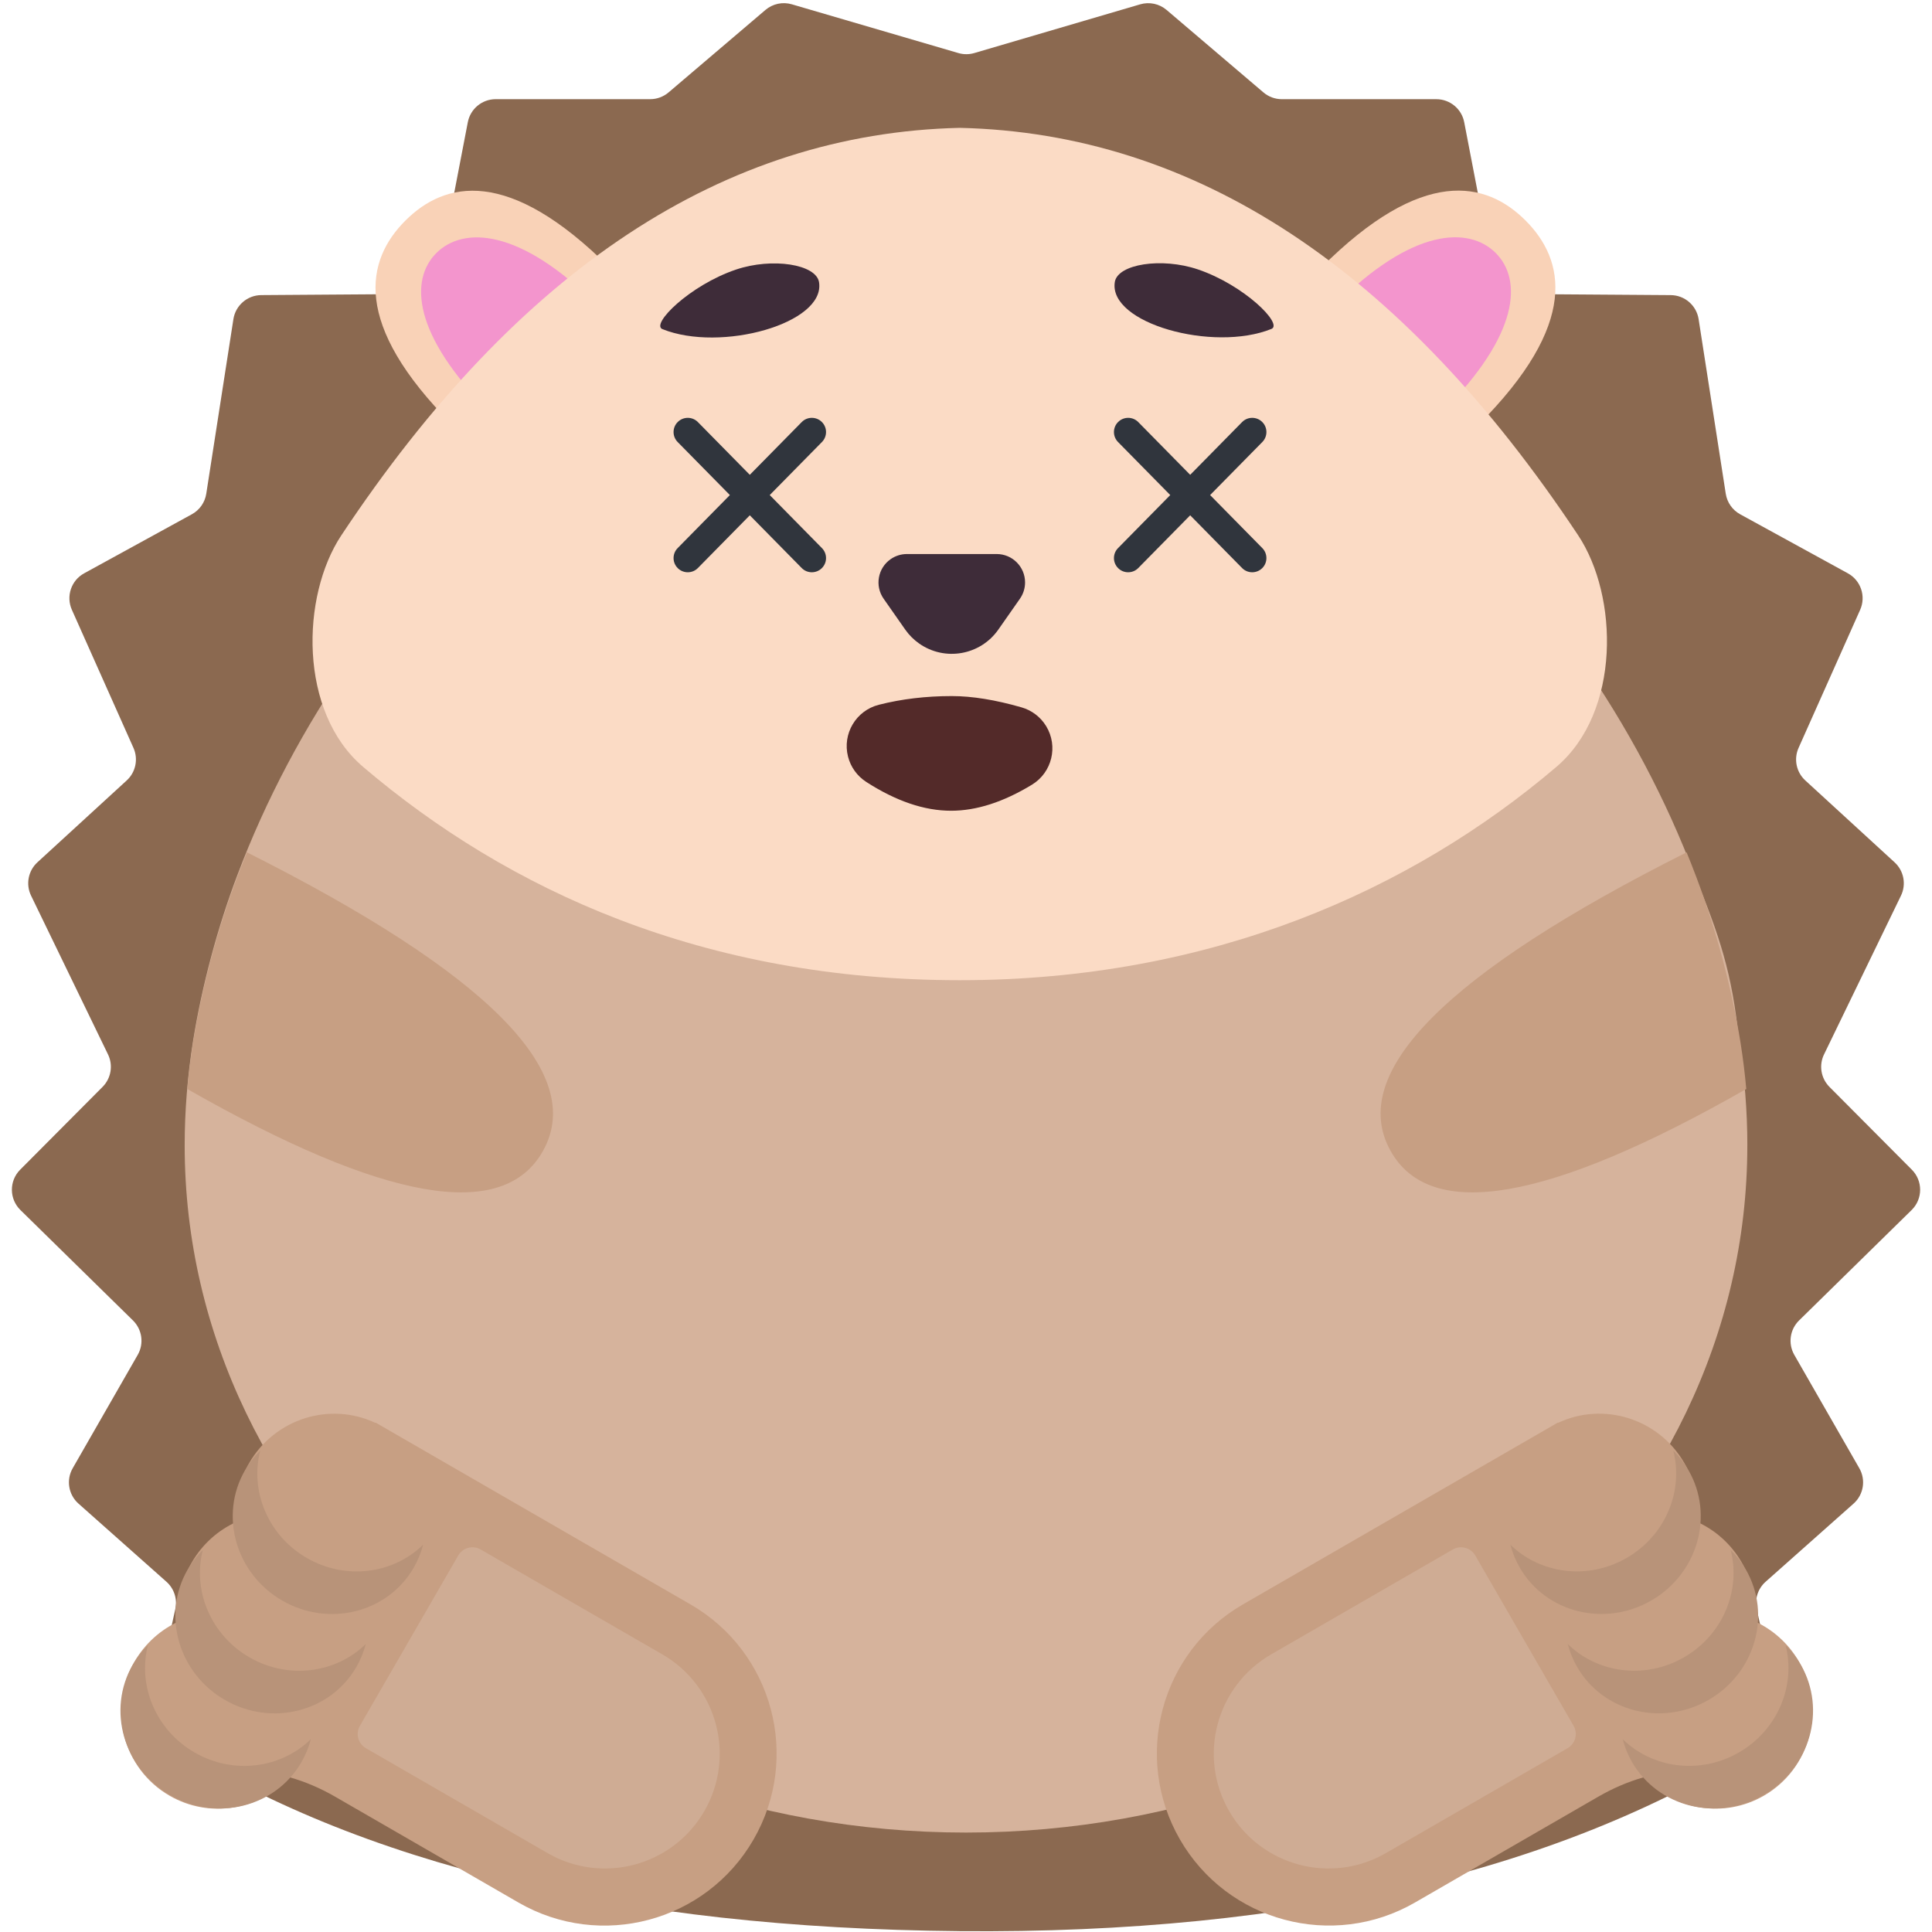 <svg height="136" viewBox="0 0 136 136" width="136" xmlns="http://www.w3.org/2000/svg"><g fill="none" fill-rule="evenodd"><path d="m67.537 135.939c-23.596-.206-42.229-4.677-55.899-13.413l-0.0 0c-.707-.452-1.057-1.298-.876-2.117l1.578-7.138c.157-.708-.082-1.445-.625-1.927l-6.191-5.5c-.708-.629-.878-1.669-.407-2.49l4.577-7.98c.453-.79.315-1.785-.334-2.423l-7.924-7.774c-.788-.774-.801-2.04-.027-2.828.003-.003.007-.007.01-.01l5.802-5.831c.599-.602.753-1.518.382-2.283l-5.417-11.178c-.385-.795-.203-1.749.448-2.346l6.286-5.764c.634-.581.825-1.503.475-2.289l-4.336-9.723c-.424-.951-.048-2.068.865-2.568l7.581-4.156c.545-.298.92-.833 1.015-1.447l1.91-12.288c.151-.969.982-1.686 1.962-1.693l10.573-.075c.953-.007 1.769-.686 1.95-1.622l2.016-10.473c.181-.941 1.005-1.622 1.964-1.622h10.873c.475 0 .935-.169 1.297-.477l6.817-5.804c.513-.437 1.212-.586 1.858-.397l11.72 3.431c.367.108.758.107 1.125-0l11.676-3.429c.647-.19 1.347-.041 1.86.396l6.816 5.804c.362.308.821.477 1.297.477h10.873c.959 0 1.783.68 1.964 1.622l2.016 10.473c.18.936.996 1.615 1.95 1.622l10.573.075c.981.007 1.811.724 1.962 1.693l1.91 12.288c.095.614.47 1.148 1.015 1.447l7.581 4.156c.913.5 1.289 1.618.865 2.568l-4.336 9.723c-.35.786-.159 1.707.475 2.289l6.286 5.764c.651.597.833 1.551.448 2.346l-5.417 11.178c-.371.765-.217 1.68.382 2.283l5.802 5.831c.779.783.776 2.049-.007 2.828-.003.003-.007.007-.01.01l-7.924 7.774c-.65.637-.787 1.633-.334 2.423l4.577 7.98c.471.822.302 1.861-.407 2.49l-6.191 5.5c-.542.482-.781 1.219-.625 1.927l1.579 7.14c.181.818-.168 1.663-.873 2.115-14.263 9.149-33.207 13.62-56.833 13.413z" fill="#8b6950" fill-rule="nonzero"/><path d="m95.139 26.231c0-10.104 3.913-12.533 7.826-12.533 3.913 0 7.826 2.429 7.826 12.533z" fill="#f9d2b7" transform="matrix(.707 .707 -.707 .707 44.275 -66.96)"/><path d="m96.179 26.793c0-7.685 2.74-10.576 5.403-10.576 2.663 0 5.249 2.891 5.249 10.576z" fill="#f395cd" transform="matrix(.707 .707 -.707 .707 44.936 -65.476)"/><path d="m25.139 26.231c0-10.104 3.913-12.533 7.826-12.533s7.826 2.429 7.826 12.533z" fill="#f9d2b7" transform="matrix(-.707 .707 .707 .707 42.158 -17.462)"/><path d="m29.179 26.793c0-7.685 2.74-10.576 5.403-10.576s5.249 2.891 5.249 10.576z" fill="#f395cd" transform="matrix(-.707 .707 .707 .707 43.698 -18.1)"/><path d="m123 80.625c0 26.719-24.628 48.375-55 48.375-30.384 0-55-21.656-55-48.375 0-2.408.197-4.86.587-7.335.633-3.927 1.734-8.03 3.117-11.678 7.969-21.15 27.928-40.612 51.297-40.612 23.357 0 43.329 19.462 51.297 40.612 1.721 4.23 2.651 6.857 3.117 11.678.391 2.475.587 4.928.587 7.335z" fill="#d6b39c"/><path d="m111.093 37.684c2.84 4.28 3.014 12.428-1.533 16.299-10.195 8.678-24.284 15.017-42 15.017-18.04 0-31.805-6.339-42-15.017-4.547-3.871-4.373-12.019-1.533-16.299 12.436-18.74 26.947-28.302 43.533-28.684 16.586.382 31.097 9.944 43.533 28.684z" fill="#fbdbc5"/><path d="m63.841 39h6.317c1.105 0 2 .895 2 2 0 .41-.126.811-.362 1.147l-1.52 2.172c-1.267 1.81-3.761 2.25-5.571.983-.383-.268-.715-.601-.983-.983l-1.52-2.172c-.633-.905-.413-2.152.492-2.785.336-.235.737-.362 1.147-.362z" fill="#3e2c39" fill-rule="nonzero"/><path d="m99.514 100.277c1.137-.81 2.531-1.287 4.038-1.287s2.902.477 4.038 1.287c1.137-.81 2.531-1.287 4.038-1.287 3.824 0 6.923 3.07 6.923 6.857 0 3.252-2.285 5.975-5.352 6.68-.278 1.097-.417 2.249-.417 3.457v14.891c0 6.691-5.424 12.115-12.115 12.115-6.691 0-12.115-5.424-12.115-12.115v-25.599h.024c.293-3.52 3.27-6.286 6.899-6.286 1.507 0 2.902.477 4.038 1.287z" fill="#c79f83" transform="matrix(.5 .866 -.866 .5 156.557 -29.185)"/><g fill="#b89379"><path d="m117.864 129.36c2.825-.787 4.904-3.453 4.904-6.621s-2.079-5.835-4.904-6.621c.552-.154 1.132-.236 1.731-.236 3.664 0 6.635 3.07 6.635 6.857 0 3.787-2.97 6.857-6.635 6.857-.599 0-1.179-.082-1.731-.236z" transform="matrix(.5 .866 -.866 .5 167.318 -44.327)"/><path d="m113.998 122.663c2.825-.787 4.904-3.453 4.904-6.621s-2.079-5.835-4.904-6.621c.552-.154 1.132-.236 1.731-.236 3.664 0 6.635 3.07 6.635 6.857 0 3.787-2.97 6.857-6.635 6.857-.599 0-1.179-.082-1.731-.236z" transform="matrix(.5 .866 -.866 .5 159.586 -44.327)"/><path d="m109.96 115.669c2.825-.787 4.904-3.453 4.904-6.621s-2.079-5.835-4.904-6.621c.552-.154 1.132-.236 1.731-.236 3.664 0 6.635 3.07 6.635 6.857 0 3.787-2.97 6.857-6.635 6.857-.599 0-1.179-.082-1.731-.236z" transform="matrix(.5 .866 -.866 .5 151.509 -44.327)"/></g><path d="m89.991 109.492h13.846c.637 0 1.154.517 1.154 1.154v14.769c0 4.461-3.616 8.077-8.077 8.077-4.461 0-8.077-3.616-8.077-8.077v-14.769c0-.637.517-1.154 1.154-1.154z" fill="#cfac94" fill-rule="nonzero" transform="matrix(.5 .866 -.866 .5 153.672 -23.184)"/><path d="m28.514 100.277c1.137-.81 2.531-1.287 4.038-1.287s2.902.477 4.038 1.287c1.137-.81 2.531-1.287 4.038-1.287 3.824 0 6.923 3.07 6.923 6.857 0 3.252-2.285 5.975-5.352 6.68-.278 1.097-.417 2.249-.417 3.457v14.891c0 6.691-5.424 12.115-12.115 12.115s-12.115-5.424-12.115-12.115v-25.599h.024c.293-3.52 3.27-6.286 6.899-6.286 1.507 0 2.902.477 4.038 1.287z" fill="#c79f83" transform="matrix(-.5 .866 .866 .5 -55.952 32.304)"/><path d="m9.875 129.36c2.825-.787 4.904-3.453 4.904-6.621s-2.079-5.835-4.904-6.621c.552-.154 1.132-.236 1.731-.236 3.664 0 6.635 3.07 6.635 6.857 0 3.787-2.97 6.857-6.635 6.857-.599 0-1.179-.082-1.731-.236z" fill="#b89379" transform="matrix(-.5 .866 .866 .5 -85.207 49.194)"/><path d="m13.741 122.663c2.825-.787 4.904-3.453 4.904-6.621s-2.079-5.835-4.904-6.621c.552-.154 1.132-.236 1.731-.236 3.664 0 6.635 3.07 6.635 6.857 0 3.787-2.97 6.857-6.635 6.857-.599 0-1.179-.082-1.731-.236z" fill="#b89379" transform="matrix(-.5 .866 .866 .5 -73.61 42.498)"/><path d="m17.78 115.669c2.825-.787 4.904-3.453 4.904-6.621s-2.079-5.835-4.904-6.621c.552-.154 1.132-.236 1.731-.236 3.664 0 6.635 3.07 6.635 6.857 0 3.787-2.97 6.857-6.635 6.857-.599 0-1.179-.082-1.731-.236z" fill="#b89379" transform="matrix(-.5 .866 .866 .5 -61.494 35.504)"/><path d="m32.268 109.492h13.846c.637 0 1.154.517 1.154 1.154v14.769c0 4.461-3.616 8.077-8.077 8.077-4.461 0-8.077-3.616-8.077-8.077v-14.769c0-.637.517-1.154 1.154-1.154z" fill="#cfac94" fill-rule="nonzero" transform="matrix(-.5 .866 .866 .5 -46.428 26.805)"/><path d="m13.185 76.658c.096-1.077.23-2.16.402-3.248.633-3.927 1.734-8.03 3.117-11.678.218-.579.445-1.157.681-1.733 16.938 8.516 23.888 15.516 20.848 20.999-2.794 5.04-11.143 3.594-25.048-4.34z" fill="#c79f83"/><path d="m97.185 76.658c.096-1.077.23-2.16.402-3.248.633-3.927 1.734-8.03 3.117-11.678.218-.579.445-1.157.681-1.733 16.938 8.516 23.888 15.516 20.848 20.999-2.794 5.04-11.143 3.594-25.048-4.34z" fill="#c79f83" transform="matrix(-1 0 0 1 220.111 0)"/><path d="m46.299 20.779c0 2.935 7.602 3.814 11.402 1.538.779-.467-2.384-2.754-5.771-3.332-2.646-.451-5.632.506-5.632 1.794z" fill="#3e2c39" transform="matrix(-.988 .156 .156 .988 100.157 -7.883)"/><path d="m78.299 20.779c0 2.935 7.602 3.814 11.402 1.538.779-.467-2.384-2.754-5.771-3.332-2.646-.451-5.632.506-5.632 1.794z" fill="#3e2c39" transform="matrix(.988 .156 -.156 .988 4.357 -12.888)"/><path d="m2.829 6.746c2.1 1.353 4.09 2.029 5.971 2.029 1.787 0 3.683-.61 5.691-1.831l0.0 0c1.416-.861 1.866-2.706 1.005-4.122-.391-.644-1.011-1.117-1.735-1.325-1.842-.529-3.479-.794-4.909-.794-1.821 0-3.534.204-5.138.613l-0-0c-1.606.409-2.576 2.042-2.167 3.648.187.734.645 1.371 1.282 1.781z" fill="#532a29" transform="translate(58.148 48.296)"/><path d="m52.781 33.424 3.654-3.712c.387-.394 1.021-.398 1.414-.011.394.387.398 1.021.011 1.414l-3.676 3.734 3.676 3.734c.387.394.383 1.027-.011 1.414-.394.387-1.027.383-1.414-.011l-3.654-3.712-3.654 3.712c-.387.394-1.021.398-1.414.011-.394-.387-.398-1.021-.011-1.414l3.676-3.734-3.676-3.734c-.387-.394-.383-1.027.011-1.414.394-.387 1.027-.383 1.414.011zm31 0 3.654-3.712c.387-.394 1.021-.398 1.414-.011.394.387.398 1.021.011 1.414l-3.676 3.734 3.676 3.734c.387.394.383 1.027-.011 1.414-.394.387-1.027.383-1.414-.011l-3.654-3.712-3.654 3.712c-.387.394-1.021.398-1.414.011-.394-.387-.398-1.021-.011-1.414l3.676-3.734-3.676-3.734c-.387-.394-.383-1.027.011-1.414.394-.387 1.027-.383 1.414.011z" fill="#30353d"/></g></svg>